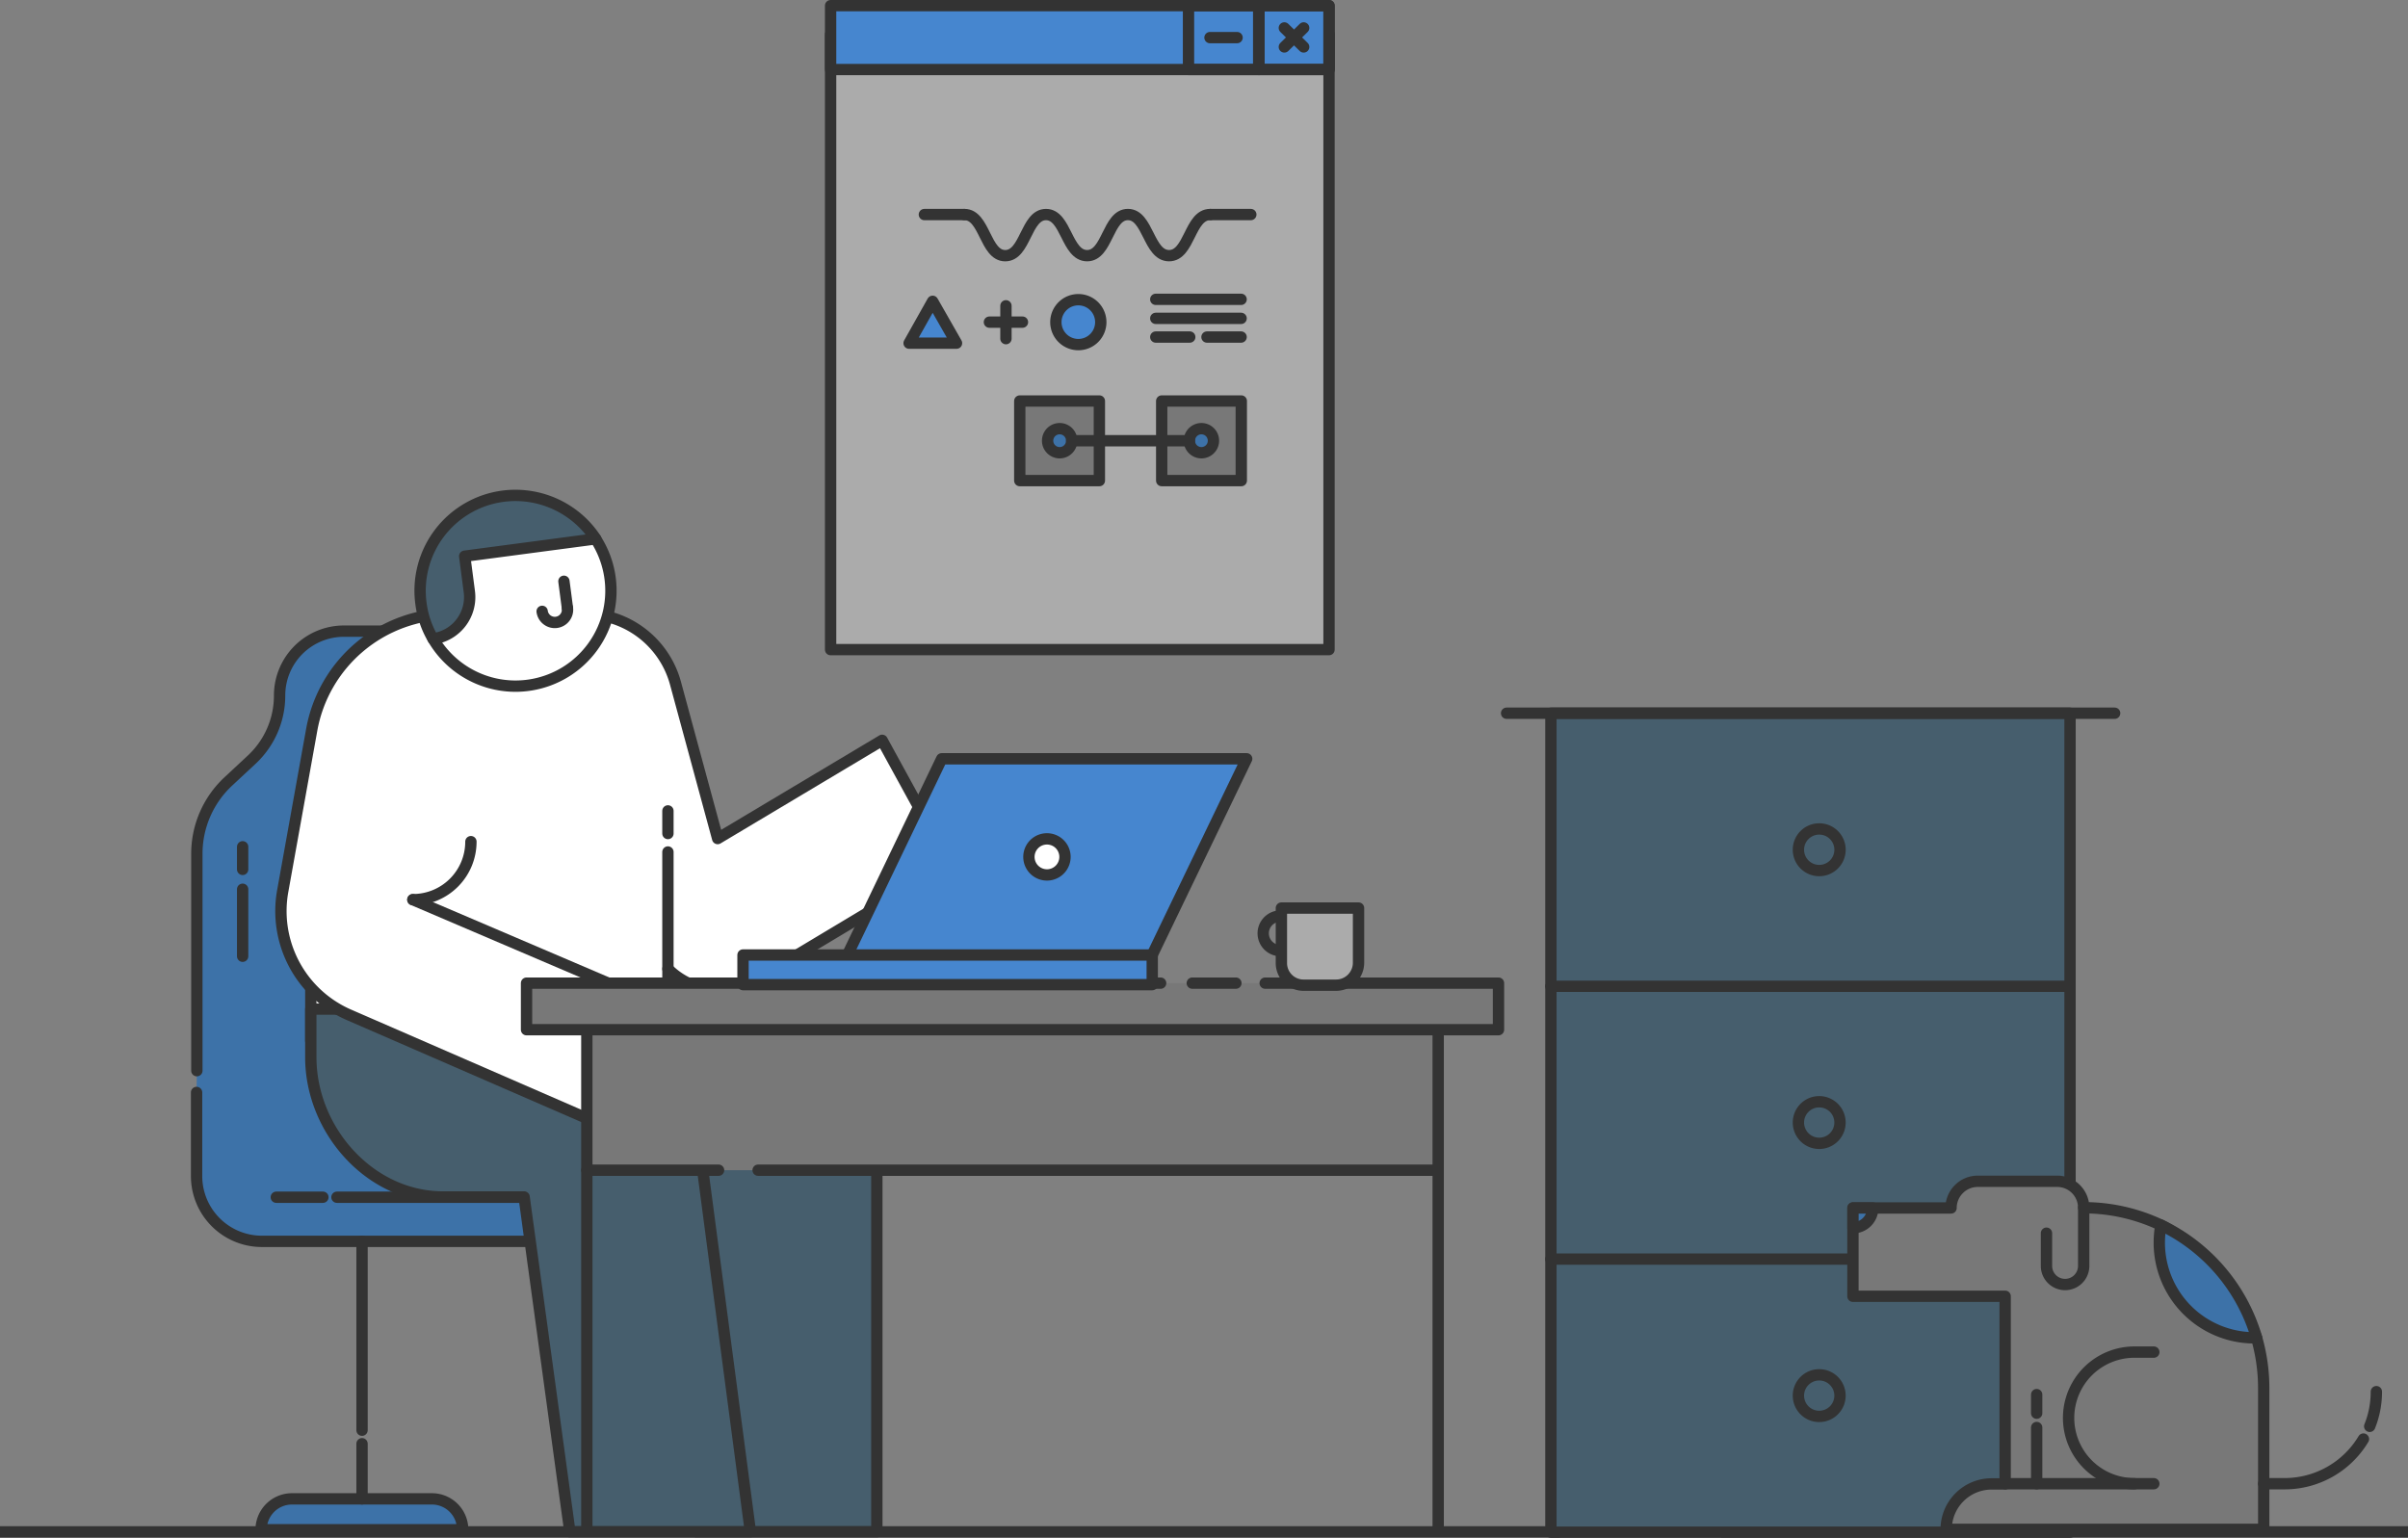 <svg xmlns="http://www.w3.org/2000/svg" width="425.075" height="271.509" viewBox="0 0 425.075 271.509">
  <rect x="0" y="0" width="425.075" height="271.509" fill="#808080" stroke="none"/>
  <g id="person-working-from-home" transform="translate(0 1)">
    <g id="Groupe_3" data-name="Groupe 3" transform="translate(0 269.456)">
      <path id="Tracé_6" data-name="Tracé 6" d="M1157.11,1022h121.268" transform="translate(-853.303 -1022)" fill="none" stroke="#333" stroke-linejoin="round" stroke-width="2"/>
      <path id="Tracé_7" data-name="Tracé 7" d="M100.14,1022H375.508" transform="translate(-100.14 -1022)" fill="none" stroke="#333" stroke-linejoin="round" stroke-width="2"/>
    </g>
    <g id="Groupe_4" data-name="Groupe 4" transform="translate(265.952 124.921)">
      <path id="Tracé_8" data-name="Tracé 8" d="M1219.85,727.319V758.4h-91.64V613.81h91.64V721.892" transform="translate(-1120.387 -613.81)" fill="#465e6d"/>
      <path id="Tracé_9" data-name="Tracé 9" d="M1219.85,727.319V758.4h-91.64V613.81h91.64V721.892" transform="translate(-1120.387 -613.81)" fill="none" stroke="#333" stroke-linecap="round" stroke-linejoin="round" stroke-width="2"/>
      <path id="Tracé_10" data-name="Tracé 10" d="M1106.1,613.81h107.339" transform="translate(-1106.1 -613.81)" fill="none" stroke="#333" stroke-linecap="round" stroke-linejoin="round" stroke-width="2"/>
      <path id="Tracé_11" data-name="Tracé 11" d="M1128.21,750.08h91.64" transform="translate(-1120.387 -701.866)" fill="none" stroke="#333" stroke-linecap="round" stroke-linejoin="round" stroke-width="2"/>
      <path id="Tracé_12" data-name="Tracé 12" d="M1128.21,886.2h91.64" transform="translate(-1120.387 -789.826)" fill="none" stroke="#333" stroke-linecap="round" stroke-linejoin="round" stroke-width="2"/>
      <path id="Tracé_13" data-name="Tracé 13" d="M1255.372,678.905a3.673,3.673,0,1,0-3.672-3.672A3.674,3.674,0,0,0,1255.372,678.905Z" transform="translate(-1200.185 -651.127)" fill="none" stroke="#333" stroke-linecap="round" stroke-linejoin="round" stroke-width="2"/>
      <path id="Tracé_14" data-name="Tracé 14" d="M1255.372,815.031a3.671,3.671,0,1,0-3.672-3.673A3.674,3.674,0,0,0,1255.372,815.031Z" transform="translate(-1200.185 -739.093)" fill="none" stroke="#333" stroke-linecap="round" stroke-linejoin="round" stroke-width="2"/>
      <path id="Tracé_15" data-name="Tracé 15" d="M1255.372,951.3a3.671,3.671,0,1,0-3.672-3.669A3.671,3.671,0,0,0,1255.372,951.3Z" transform="translate(-1200.185 -827.15)" fill="none" stroke="#333" stroke-linecap="round" stroke-linejoin="round" stroke-width="2"/>
    </g>
    <g id="Groupe_6" data-name="Groupe 6" transform="translate(34.702 110.436)">
      <path id="Tracé_23" data-name="Tracé 23" d="M198.27,650.144v-38.36a17.431,17.431,0,0,1,5.5-12.656l4.186-3.9a15.433,15.433,0,0,0,4.918-11.34,11.352,11.352,0,0,1,11.34-11.343h6.379a11.352,11.352,0,0,1,11.34,11.343,15.622,15.622,0,0,0,4.918,11.34l4.186,3.9a17.267,17.267,0,0,1,5.5,12.656v60.753h9.493a3.941,3.941,0,0,1,3.991,3.8,3.853,3.853,0,0,1-3.9,3.941H209.758A11.53,11.53,0,0,1,198.22,668.74V653.99" transform="translate(-198.22 -572.55)" fill="#3d72a8"/>
      <path id="Tracé_24" data-name="Tracé 24" d="M198.27,650.144v-38.36a17.431,17.431,0,0,1,5.5-12.656l4.186-3.9a15.433,15.433,0,0,0,4.918-11.34,11.352,11.352,0,0,1,11.34-11.343h6.379a11.352,11.352,0,0,1,11.34,11.343,15.622,15.622,0,0,0,4.918,11.34l4.186,3.9a17.267,17.267,0,0,1,5.5,12.656v60.753h9.493a3.941,3.941,0,0,1,3.991,3.8,3.853,3.853,0,0,1-3.9,3.941H209.758A11.53,11.53,0,0,1,198.22,668.74V653.99" transform="translate(-198.22 -572.55)" fill="none" stroke="#333" stroke-linecap="round" stroke-linejoin="round" stroke-width="2"/>
      <path id="Tracé_25" data-name="Tracé 25" d="M301.791,855.01H268.25" transform="translate(-243.473 -755.073)" fill="none" stroke="#333" stroke-linecap="round" stroke-linejoin="round" stroke-width="2"/>
      <path id="Tracé_26" data-name="Tracé 26" d="M246.216,855.01H237.99" transform="translate(-223.919 -755.073)" fill="none" stroke="#333" stroke-linecap="round" stroke-linejoin="round" stroke-width="2"/>
      <path id="Tracé_27" data-name="Tracé 27" d="M260.6,1005.53H235.872a5.444,5.444,0,0,0-5.452,5.452H266A5.433,5.433,0,0,0,260.6,1005.53Z" transform="translate(-219.027 -852.337)" fill="#3d72a8" stroke="#333" stroke-linecap="round" stroke-linejoin="round" stroke-width="2"/>
      <path id="Tracé_28" data-name="Tracé 28" d="M280.77,910.367V877.02" transform="translate(-251.563 -769.296)" fill="none" stroke="#333" stroke-linecap="round" stroke-linejoin="round" stroke-width="2"/>
      <path id="Tracé_29" data-name="Tracé 29" d="M280.77,987.747V978.01" transform="translate(-251.563 -834.554)" fill="none" stroke="#333" stroke-linecap="round" stroke-linejoin="round" stroke-width="2"/>
      <path id="Tracé_30" data-name="Tracé 30" d="M221.2,684.131V680.14" transform="translate(-213.069 -642.074)" fill="none" stroke="#333" stroke-linecap="round" stroke-linejoin="round" stroke-width="2"/>
      <path id="Tracé_31" data-name="Tracé 31" d="M221.2,713.158V701.33" transform="translate(-213.069 -655.766)" fill="none" stroke="#333" stroke-linecap="round" stroke-linejoin="round" stroke-width="2"/>
    </g>
    <g id="Groupe_7" data-name="Groupe 7" transform="translate(146.624)">
      <path id="Tracé_32" data-name="Tracé 32" d="M599.762,271.84H511.78V380.46h87.982Z" transform="translate(-511.78 -266.77)" fill="#ababab" stroke="#333" stroke-linecap="round" stroke-linejoin="round" stroke-width="2"/>
      <path id="Tracé_33" data-name="Tracé 33" d="M599.762,257.51H511.78v11.276h87.982Z" transform="translate(-511.78 -257.51)" fill="#4686cf" stroke="#333" stroke-linecap="round" stroke-linejoin="round" stroke-width="2"/>
      <path id="Tracé_34" data-name="Tracé 34" d="M702.794,257.51H690.35v11.276h12.444Z" transform="translate(-627.17 -257.51)" fill="none" stroke="#333" stroke-linecap="round" stroke-linejoin="round" stroke-width="2"/>
      <path id="Tracé_35" data-name="Tracé 35" d="M737.775,257.51H725.36v11.276h12.415Z" transform="translate(-649.793 -257.51)" fill="none" stroke="#333" stroke-linecap="round" stroke-linejoin="round" stroke-width="2"/>
      <path id="Tracé_36" data-name="Tracé 36" d="M701.06,273.45h4.784" transform="translate(-634.091 -267.81)" fill="none" stroke="#333" stroke-linecap="round" stroke-linejoin="round" stroke-width="2"/>
      <path id="Tracé_37" data-name="Tracé 37" d="M738.16,268.62l3.414,3.358" transform="translate(-658.064 -264.689)" fill="none" stroke="#333" stroke-linecap="round" stroke-linejoin="round" stroke-width="2"/>
      <path id="Tracé_38" data-name="Tracé 38" d="M738.16,271.978l3.414-3.358" transform="translate(-658.064 -264.689)" fill="none" stroke="#333" stroke-linecap="round" stroke-linejoin="round" stroke-width="2"/>
    </g>
    <g id="Groupe_8" data-name="Groupe 8" transform="translate(160.48 36.878)">
      <path id="Tracé_39" data-name="Tracé 39" d="M578.52,361.74c3.616,0,3.616,7.264,7.2,7.264,3.616,0,3.616-7.264,7.2-7.264S596.532,369,600.18,369c3.616,0,3.616-7.264,7.2-7.264S611,369,614.644,369s3.616-7.264,7.26-7.264" transform="translate(-568.751 -361.74)" fill="none" stroke="#333" stroke-linecap="round" stroke-linejoin="round" stroke-width="2"/>
      <path id="Tracé_40" data-name="Tracé 40" d="M558.53,361.74H565.6" transform="translate(-555.834 -361.74)" fill="none" stroke="#333" stroke-linecap="round" stroke-linejoin="round" stroke-width="2"/>
      <path id="Tracé_41" data-name="Tracé 41" d="M701.23,361.74h7.136" transform="translate(-648.045 -361.74)" fill="none" stroke="#333" stroke-linecap="round" stroke-linejoin="round" stroke-width="2"/>
      <path id="Tracé_42" data-name="Tracé 42" d="M550.91,412.428l4.154-7.388,4.217,7.388Z" transform="translate(-550.91 -389.72)" fill="#4686cf" stroke="#333" stroke-linecap="round" stroke-linejoin="round" stroke-width="2"/>
      <path id="Tracé_43" data-name="Tracé 43" d="M628.106,412.159a3.964,3.964,0,1,0-3.966-3.966A3.966,3.966,0,0,0,628.106,412.159Z" transform="translate(-598.231 -389.197)" fill="#4686cf" stroke="#333" stroke-linecap="round" stroke-linejoin="round" stroke-width="2"/>
      <path id="Tracé_44" data-name="Tracé 44" d="M599.23,407.28v5.8" transform="translate(-582.134 -391.168)" fill="none" stroke="#333" stroke-linecap="round" stroke-linejoin="round" stroke-width="2"/>
      <path id="Tracé_45" data-name="Tracé 45" d="M596.814,415.43H590.98" transform="translate(-576.803 -396.434)" fill="none" stroke="#333" stroke-linecap="round" stroke-linejoin="round" stroke-width="2"/>
      <path id="Tracé_46" data-name="Tracé 46" d="M673.98,404.05h15.065" transform="translate(-630.437 -389.08)" fill="none" stroke="#333" stroke-linecap="round" stroke-linejoin="round" stroke-width="2"/>
      <path id="Tracé_47" data-name="Tracé 47" d="M673.98,413.55h15.065" transform="translate(-630.437 -395.219)" fill="none" stroke="#333" stroke-linecap="round" stroke-linejoin="round" stroke-width="2"/>
      <path id="Tracé_48" data-name="Tracé 48" d="M673.98,422.87h6" transform="translate(-630.437 -401.242)" fill="none" stroke="#333" stroke-linecap="round" stroke-linejoin="round" stroke-width="2"/>
      <path id="Tracé_49" data-name="Tracé 49" d="M699.53,422.87h6.025" transform="translate(-646.947 -401.242)" fill="none" stroke="#333" stroke-linecap="round" stroke-linejoin="round" stroke-width="2"/>
      <path id="Tracé_50" data-name="Tracé 50" d="M620.18,454.79H606.13v14.05h14.05Z" transform="translate(-586.593 -421.868)" fill="#787878" stroke="#333" stroke-linecap="round" stroke-linejoin="round" stroke-width="2"/>
      <path id="Tracé_51" data-name="Tracé 51" d="M690.99,454.79H676.94v14.05h14.05Z" transform="translate(-632.349 -421.868)" fill="#787878" stroke="#333" stroke-linecap="round" stroke-linejoin="round" stroke-width="2"/>
      <path id="Tracé_52" data-name="Tracé 52" d="M622.146,472.839a2.125,2.125,0,1,0-2.126-2.123A2.125,2.125,0,0,0,622.146,472.839Z" transform="translate(-595.568 -430.785)" fill="#3d72a8" stroke="#333" stroke-linecap="round" stroke-linejoin="round" stroke-width="2"/>
      <path id="Tracé_53" data-name="Tracé 53" d="M692.873,472.839a2.125,2.125,0,1,0-2.123-2.123A2.125,2.125,0,0,0,692.873,472.839Z" transform="translate(-641.273 -430.785)" fill="#3d72a8" stroke="#333" stroke-linecap="round" stroke-linejoin="round" stroke-width="2"/>
      <path id="Tracé_54" data-name="Tracé 54" d="M632.03,474.6h20.776" transform="translate(-603.329 -434.669)" fill="none" stroke="#333" stroke-linecap="round" stroke-linejoin="round" stroke-width="2"/>
    </g>
    <g id="Groupe_9" data-name="Groupe 9" transform="translate(49.584 86.457)">
      <path id="Tracé_55" data-name="Tracé 55" d="M255.21,662.23h58.5v40.617h-58.5Z" transform="translate(-249.929 -606.521)" fill="#fff" stroke="#333" stroke-linecap="round" stroke-linejoin="round" stroke-width="2"/>
      <path id="Tracé_56" data-name="Tracé 56" d="M341.12,761.13h43.671a25.836,25.836,0,0,1,25.853,25.839v66.421H378.776V794.342H341.12Z" transform="translate(-305.443 -670.429)" fill="#465e6d" stroke="#333" stroke-linecap="round" stroke-linejoin="round" stroke-width="2"/>
      <path id="Tracé_57" data-name="Tracé 57" d="M255.21,761.13h43.363a25.191,25.191,0,0,1,24.958,21.883l9.28,70.376H300.94L292.866,794.3H278.54c-12.886,0-23.33-11.8-23.33-24.675Z" transform="translate(-249.929 -670.429)" fill="#465e6d" stroke="#333" stroke-linecap="round" stroke-linejoin="round" stroke-width="2"/>
      <path id="Tracé_58" data-name="Tracé 58" d="M293.9,563.87h-23.68a24.887,24.887,0,0,0-24.494,20.482L240.6,612.869a19.968,19.968,0,0,0,11.683,21.8l47.089,20.486,9.238-21.611v-6.981A12.7,12.7,0,0,0,324.1,628.5l34.238-20.525-11.916-21.763-29.037,17.34-7.455-27.466A16.614,16.614,0,0,0,293.9,563.87Z" transform="translate(-240.284 -542.961)" fill="#fff" stroke="#333" stroke-linecap="round" stroke-linejoin="round" stroke-width="2"/>
      <path id="Tracé_59" data-name="Tracé 59" d="M343.058,519.952s-13.006-8.654-24.572.969a14.937,14.937,0,0,0-4.115,16.682,16.846,16.846,0,1,0,28.687-17.652Z" transform="translate(-287.504 -512.272)" fill="#fff" stroke="#333" stroke-linecap="round" stroke-linejoin="round" stroke-width="2"/>
      <path id="Tracé_60" data-name="Tracé 60" d="M381.5,547.64l.619,4.734" transform="translate(-331.536 -532.474)" fill="none" stroke="#333" stroke-linecap="round" stroke-linejoin="round" stroke-width="2"/>
      <path id="Tracé_61" data-name="Tracé 61" d="M370.63,561.6a2.251,2.251,0,0,0,4.465-.58" transform="translate(-324.512 -541.12)" fill="none" stroke="#333" stroke-linecap="round" stroke-linejoin="round" stroke-width="2"/>
      <path id="Tracé_62" data-name="Tracé 62" d="M324.384,504.925A16.825,16.825,0,0,0,309.9,523.858a16.363,16.363,0,0,0,2.137,6.248,7.431,7.431,0,0,0,6.4-8.343l-.817-6.245,23.139-3.064A16.955,16.955,0,0,0,324.384,504.925Z" transform="translate(-285.173 -504.775)" fill="#465e6d" stroke="#333" stroke-linecap="round" stroke-linejoin="round" stroke-width="2"/>
      <path id="Tracé_63" data-name="Tracé 63" d="M351.149,725.77,306.12,706.53" transform="translate(-282.826 -635.147)" fill="none" stroke="#333" stroke-linecap="round" stroke-linejoin="round" stroke-width="2"/>
      <path id="Tracé_64" data-name="Tracé 64" d="M306.12,687.823a10.237,10.237,0,0,0,10.25-10.243" transform="translate(-282.826 -616.44)" fill="none" stroke="#333" stroke-linecap="round" stroke-linejoin="round" stroke-width="2"/>
      <path id="Tracé_65" data-name="Tracé 65" d="M433.39,666.224V662.23" transform="translate(-365.067 -606.521)" fill="none" stroke="#333" stroke-linecap="round" stroke-linejoin="round" stroke-width="2"/>
      <path id="Tracé_66" data-name="Tracé 66" d="M433.39,703.371V682.73" transform="translate(-365.067 -619.768)" fill="none" stroke="#333" stroke-linecap="round" stroke-linejoin="round" stroke-width="2"/>
    </g>
    <g id="Groupe_10" data-name="Groupe 10" transform="translate(92.946 172.576)">
      <path id="Tracé_67" data-name="Tracé 67" d="M413.846,788.662H390.59V759.72H540.874v28.942H420.823" transform="translate(-379.944 -755.637)" fill="#787878"/>
      <path id="Tracé_68" data-name="Tracé 68" d="M413.846,788.662H390.59V759.72H540.874v28.942H420.823" transform="translate(-379.944 -755.637)" fill="none" stroke="#333" stroke-linecap="round" stroke-linejoin="round" stroke-width="2"/>
      <path id="Tracé_69" data-name="Tracé 69" d="M490.89,748.18h41.187V756.4H360.5V748.18H472.438" transform="translate(-360.5 -748.18)" fill="#787878"/>
      <path id="Tracé_70" data-name="Tracé 70" d="M490.89,748.18h41.187V756.4H360.5V748.18H472.438" transform="translate(-360.5 -748.18)" fill="none" stroke="#333" stroke-linecap="round" stroke-linejoin="round" stroke-width="2"/>
      <path id="Tracé_71" data-name="Tracé 71" d="M815.35,841.52v63.41" transform="translate(-654.42 -808.495)" fill="none" stroke="#333" stroke-linecap="round" stroke-linejoin="round" stroke-width="2"/>
      <path id="Tracé_72" data-name="Tracé 72" d="M390.59,841.52v63.41" transform="translate(-379.944 -808.495)" fill="none" stroke="#333" stroke-linecap="round" stroke-linejoin="round" stroke-width="2"/>
      <path id="Tracé_73" data-name="Tracé 73" d="M692.66,748.18h7.7" transform="translate(-575.139 -748.18)" fill="none" stroke="#333" stroke-linecap="round" stroke-linejoin="round" stroke-width="2"/>
    </g>
    <g id="Groupe_11" data-name="Groupe 11" transform="translate(131.161 132.968)">
      <path id="Tracé_74" data-name="Tracé 74" d="M534.03,635.01h53.836L569.5,673.14H515.71Z" transform="translate(-498.957 -635.01)" fill="#4686cf" stroke="#333" stroke-linecap="round" stroke-linejoin="round" stroke-width="2"/>
      <path id="Tracé_75" data-name="Tracé 75" d="M540.6,732.91H468.36v5.236H540.6Z" transform="translate(-468.36 -698.272)" fill="#4686cf" stroke="#333" stroke-linecap="round" stroke-linejoin="round" stroke-width="2"/>
      <path id="Tracé_76" data-name="Tracé 76" d="M614.2,681.329a3.184,3.184,0,1,0-3.184-3.184A3.185,3.185,0,0,0,614.2,681.329Z" transform="translate(-560.546 -660.825)" fill="#fff" stroke="#333" stroke-linecap="round" stroke-linejoin="round" stroke-width="2"/>
    </g>
    <g id="Groupe_12" data-name="Groupe 12" transform="translate(327.092 207.56)">
      <path id="Tracé_77" data-name="Tracé 77" d="M1254.814,853.14a31.778,31.778,0,0,1,13.661,3.078c6.744,3.492,13.484,11.34,16.873,19.916a32.075,32.075,0,0,1,1.245,8.785v25h-56.054a8.026,8.026,0,0,1,8.021-8.021h2.388V868.767H1214.08V853.175H1231.4a4.713,4.713,0,0,1,4.706-4.706h13.933A4.676,4.676,0,0,1,1254.814,853.14Z" transform="translate(-1214.08 -848.469)" fill="#787878" stroke="#333" stroke-linecap="round" stroke-linejoin="round" stroke-width="2"/>
      <path id="Tracé_78" data-name="Tracé 78" d="M1317.21,861.67v10.271a3.285,3.285,0,0,1-6.57,0v-5.778" transform="translate(-1276.476 -856.999)" fill="none" stroke="#333" stroke-linecap="round" stroke-linejoin="round" stroke-width="2"/>
      <path id="Tracé_79" data-name="Tracé 79" d="M1316.33,999.38h-26.21" transform="translate(-1263.216 -945.986)" fill="none" stroke="#333" stroke-linecap="round" stroke-linejoin="round" stroke-width="2"/>
      <path id="Tracé_80" data-name="Tracé 80" d="M1367.2,870.3a18.193,18.193,0,0,0-.276,3.11,16.8,16.8,0,0,0,16.806,16.806h.379A31.948,31.948,0,0,0,1367.2,870.3Z" transform="translate(-1312.844 -862.576)" fill="#3d72a8" stroke="#333" stroke-linecap="round" stroke-linejoin="round" stroke-width="2"/>
      <path id="Tracé_81" data-name="Tracé 81" d="M1333.306,956.938a11.619,11.619,0,0,1,0-23.238h3.425" transform="translate(-1283.617 -903.544)" fill="none" stroke="#333" stroke-linecap="round" stroke-linejoin="round" stroke-width="2"/>
      <path id="Tracé_82" data-name="Tracé 82" d="M1471.91,959.561a16.336,16.336,0,0,0,1.175-6.121" transform="translate(-1380.687 -916.3)" fill="none" stroke="#333" stroke-linecap="round" stroke-linejoin="round" stroke-width="2"/>
      <path id="Tracé_83" data-name="Tracé 83" d="M1419.03,984.983h3.666a16.213,16.213,0,0,0,13.937-7.883" transform="translate(-1346.517 -931.589)" fill="none" stroke="#333" stroke-linecap="round" stroke-linejoin="round" stroke-width="2"/>
      <path id="Tracé_84" data-name="Tracé 84" d="M1305.75,958.193V954.91" transform="translate(-1273.316 -917.25)" fill="none" stroke="#333" stroke-linecap="round" stroke-linejoin="round" stroke-width="2"/>
      <path id="Tracé_85" data-name="Tracé 85" d="M1305.75,981.254V971.33" transform="translate(-1273.316 -927.861)" fill="none" stroke="#333" stroke-linecap="round" stroke-linejoin="round" stroke-width="2"/>
      <path id="Tracé_86" data-name="Tracé 86" d="M1214.09,865.282a3.483,3.483,0,0,0,3.492-3.492h-3.492Z" transform="translate(-1214.086 -857.077)" fill="#3d72a8" stroke="#333" stroke-linecap="round" stroke-linejoin="round" stroke-width="2"/>
    </g>
    <g id="Groupe_13" data-name="Groupe 13" transform="translate(223.1 159.321)">
      <path id="Tracé_87" data-name="Tracé 87" d="M739.923,723.238h5.728a3.967,3.967,0,0,0,3.945-3.945V709.62H735.978v9.673A3.908,3.908,0,0,0,739.923,723.238Z" transform="translate(-732.879 -709.62)" fill="#ababab" stroke="#333" stroke-linecap="round" stroke-linejoin="round" stroke-width="2"/>
      <path id="Tracé_88" data-name="Tracé 88" d="M730.273,713.61a3.052,3.052,0,1,0,0,6.1" transform="translate(-727.22 -712.198)" fill="none" stroke="#333" stroke-linecap="round" stroke-linejoin="round" stroke-width="2"/>
    </g>
  </g>
</svg>
